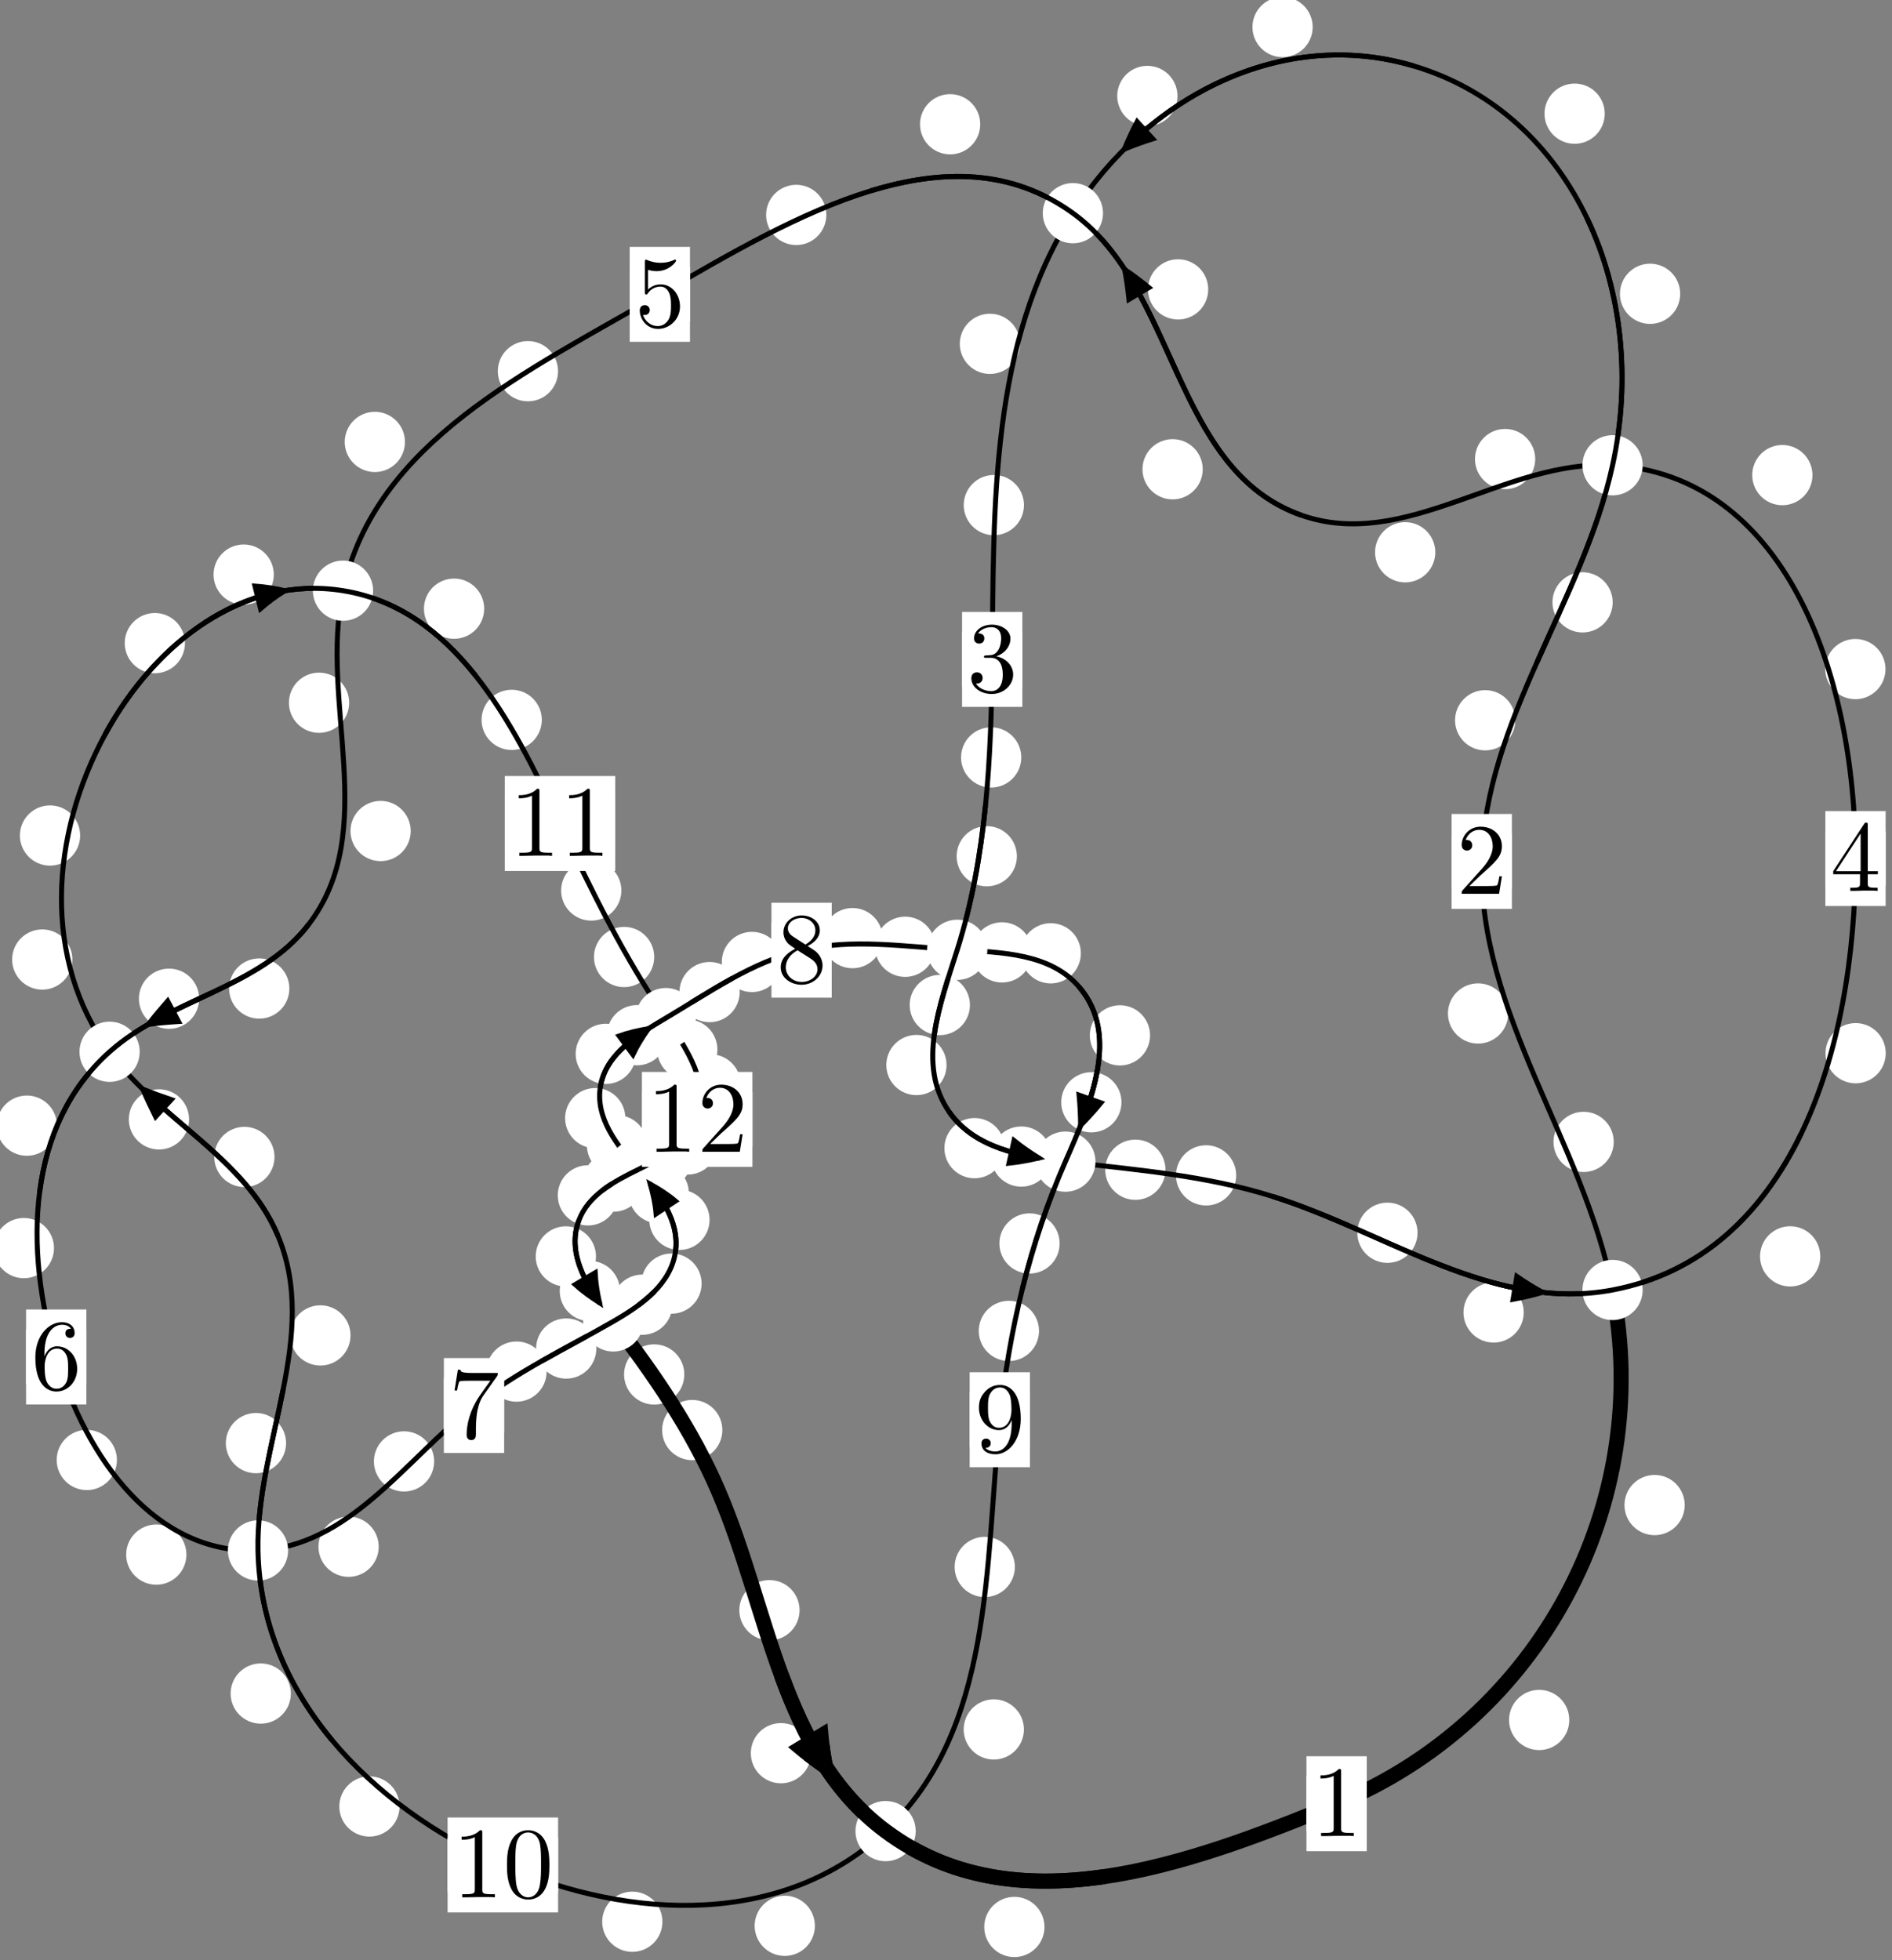 <?xml version="1.0"?>
<!-- Created by MetaPost 1.999 on 2021.07.06:0010 -->
<svg version="1.1" xmlns="http://www.w3.org/2000/svg" xmlns:xlink="http://www.w3.org/1999/xlink" width="187.727" height="194.5" viewBox="0 0 187.727 194.5">
<rect x="0" y="0" width="187.727" height="194.5" fill="#808080" stroke="none"/>
<!-- Original BoundingBox: -160.620163 -66.195602 27.106445 128.304001 -->
  <defs>
    <g transform="scale(0.01,0.01)" id="GLYPHcmr10_48">
      <path style="fill-rule: evenodd;" d="M460 -320C460 -400,455 -480,420 -554C374 -650,292 -666,250 -666C190 -666,117 -640,76 -547C44 -478,39 -400,39 -320C39 -245,43 -155,84 -79C127 2,200 22,249 22C303 22,379 1,423 -94C455 -163,460 -241,460 -320M249 -0C210 -0,151 -25,133 -121C122 -181,122 -273,122 -332C122 -396,122 -462,130 -516C149 -635,224 -644,249 -644C282 -644,348 -626,367 -527C377 -471,377 -395,377 -332C377 -257,377 -189,366 -125C351 -30,294 -0,249 -0"></path>
    </g>
    <g transform="scale(0.01,0.01)" id="GLYPHcmr10_49">
      <path style="fill-rule: evenodd;" d="M294 -640C294 -664,294 -666,271 -666C209 -602,121 -602,89 -602L89 -571C109 -571,168 -571,220 -597L220 -79C220 -43,217 -31,127 -31L95 -31L95 -0L257 -0L130 -3L217 -3L257 -3L297 -3L384 -3L419 -0L419 -31L387 -31C297 -31,294 -42,294 -79"></path>
    </g>
    <g transform="scale(0.01,0.01)" id="GLYPHcmr10_50">
      <path style="fill-rule: evenodd;" d="M127 -77L233 -180C389 -318,449 -372,449 -472C449 -586,359 -666,237 -666C124 -666,50 -574,50 -485C50 -429,100 -429,103 -429C120 -429,155 -441,155 -482C155 -508,137 -534,102 -534C94 -534,92 -534,89 -533C112 -598,166 -635,224 -635C315 -635,358 -554,358 -472C358 -392,308 -313,253 -251L61 -37C50 -26,50 -24,50 -0L421 -0L449 -174L424 -174C419 -144,412 -100,402 -85C395 -77,329 -77,307 -77"></path>
    </g>
    <g transform="scale(0.01,0.01)" id="GLYPHcmr10_51">
      <path style="fill-rule: evenodd;" d="M290 -352C372 -379,430 -449,430 -528C430 -610,342 -666,246 -666C145 -666,69 -606,69 -530C69 -497,91 -478,120 -478C151 -478,171 -500,171 -529C171 -579,124 -579,109 -579C140 -628,206 -641,242 -641C283 -641,338 -619,338 -529C338 -517,336 -459,310 -415C280 -367,246 -364,221 -363C213 -362,189 -360,182 -360C174 -359,167 -358,167 -348C167 -337,174 -337,191 -337L235 -337C317 -337,354 -269,354 -171C354 -35,285 -6,241 -6C198 -6,123 -23,88 -82C123 -77,154 -99,154 -137C154 -173,127 -193,98 -193C74 -193,42 -179,42 -135C42 -44,135 22,244 22C366 22,457 -69,457 -171C457 -253,394 -331,290 -352"></path>
    </g>
    <g transform="scale(0.01,0.01)" id="GLYPHcmr10_52">
      <path style="fill-rule: evenodd;" d="M294 -165L294 -78C294 -42,292 -31,218 -31L197 -31L197 -0L332 -0L238 -3L290 -3L332 -3L374 -3L427 -3L468 -0L468 -31L447 -31C373 -31,371 -42,371 -78L371 -165L471 -165L471 -196L371 -196L371 -651C371 -671,371 -677,355 -677C346 -677,343 -677,335 -665L28 -196L28 -165M300 -196L56 -196L300 -569"></path>
    </g>
    <g transform="scale(0.01,0.01)" id="GLYPHcmr10_53">
      <path style="fill-rule: evenodd;" d="M449 -201C449 -320,367 -420,259 -420C211 -420,168 -404,132 -369L132 -564C152 -558,185 -551,217 -551C340 -551,410 -642,410 -655C410 -661,407 -666,400 -666C399 -666,397 -666,392 -663C372 -654,323 -634,256 -634C216 -634,170 -641,123 -662C115 -665,113 -665,111 -665C101 -665,101 -657,101 -641L101 -345C101 -327,101 -319,115 -319C122 -319,124 -322,128 -328C139 -344,176 -398,257 -398C309 -398,334 -352,342 -334C358 -297,360 -258,360 -208C360 -173,360 -113,336 -71C312 -32,275 -6,229 -6C156 -6,99 -59,82 -118C85 -117,88 -116,99 -116C132 -116,149 -141,149 -165C149 -189,132 -214,99 -214C85 -214,50 -207,50 -161C50 -75,119 22,231 22C347 22,449 -74,449 -201"></path>
    </g>
    <g transform="scale(0.01,0.01)" id="GLYPHcmr10_54">
      <path style="fill-rule: evenodd;" d="M132 -328L132 -352C132 -605,256 -641,307 -641C331 -641,373 -635,395 -601C380 -601,340 -601,340 -556C340 -525,364 -510,386 -510C402 -510,432 -519,432 -558C432 -618,388 -666,305 -666C177 -666,42 -537,42 -316C42 -49,158 22,251 22C362 22,457 -72,457 -204C457 -331,368 -427,257 -427C189 -427,152 -376,132 -328M251 -6C188 -6,158 -66,152 -81C134 -128,134 -208,134 -226C134 -304,166 -404,256 -404C272 -404,318 -404,349 -342C367 -305,367 -254,367 -205C367 -157,367 -107,350 -71C320 -11,274 -6,251 -6"></path>
    </g>
    <g transform="scale(0.01,0.01)" id="GLYPHcmr10_55">
      <path style="fill-rule: evenodd;" d="M476 -609C485 -621,485 -623,485 -644L242 -644C120 -644,118 -657,114 -676L89 -676L56 -470L81 -470C84 -486,93 -549,106 -561C113 -567,191 -567,204 -567L411 -567C400 -551,321 -442,299 -409C209 -274,176 -135,176 -33C176 -23,176 22,222 22C268 22,268 -23,268 -33L268 -84C268 -139,271 -194,279 -248C283 -271,297 -357,341 -419"></path>
    </g>
    <g transform="scale(0.01,0.01)" id="GLYPHcmr10_56">
      <path style="fill-rule: evenodd;" d="M163 -457C117 -487,113 -521,113 -538C113 -599,178 -641,249 -641C322 -641,386 -589,386 -517C386 -460,347 -412,287 -377M309 -362C381 -399,430 -451,430 -517C430 -609,341 -666,250 -666C150 -666,69 -592,69 -499C69 -481,71 -436,113 -389C124 -377,161 -352,186 -335C128 -306,42 -250,42 -151C42 -45,144 22,249 22C362 22,457 -61,457 -168C457 -204,446 -249,408 -291C389 -312,373 -322,309 -362M209 -320L332 -242C360 -223,407 -193,407 -132C407 -58,332 -6,250 -6C164 -6,92 -68,92 -151C92 -209,124 -273,209 -320"></path>
    </g>
    <g transform="scale(0.01,0.01)" id="GLYPHcmr10_57">
      <path style="fill-rule: evenodd;" d="M367 -318L367 -286C367 -52,263 -6,205 -6C188 -6,134 -8,107 -42C151 -42,159 -71,159 -88C159 -119,135 -134,113 -134C97 -134,67 -125,67 -86C67 -19,121 22,206 22C335 22,457 -114,457 -329C457 -598,342 -666,253 -666C198 -666,149 -648,106 -603C65 -558,42 -516,42 -441C42 -316,130 -218,242 -218C303 -218,344 -260,367 -318M243 -241C227 -241,181 -241,150 -304C132 -341,132 -391,132 -440C132 -494,132 -541,153 -578C180 -628,218 -641,253 -641C299 -641,332 -607,349 -562C361 -530,365 -467,365 -421C365 -338,331 -241,243 -241"></path>
    </g>
  </defs>
  <path d="M155.707 170.669C155.707 169.876,155.392 169.116,154.831 168.555C154.271 167.995,153.511 167.68,152.718 167.68C151.925 167.68,151.165 167.995,150.605 168.555C150.044 169.116,149.729 169.876,149.729 170.669C149.729 171.461,150.044 172.221,150.605 172.782C151.165 173.342,151.925 173.657,152.718 173.657C153.511 173.657,154.271 173.342,154.831 172.782C155.392 172.221,155.707 171.461,155.707 170.669Z" style="fill: rgb(100%,100%,100%);stroke: none;"></path>
  <path d="M135.609 178.978C135.609 178.186,135.295 177.425,134.734 176.865C134.174 176.305,133.413 175.99,132.621 175.99C131.828 175.99,131.068 176.305,130.507 176.865C129.947 177.425,129.632 178.186,129.632 178.978C129.632 179.771,129.947 180.531,130.507 181.092C131.068 181.652,131.828 181.967,132.621 181.967C133.413 181.967,134.174 181.652,134.734 181.092C135.295 180.531,135.609 179.771,135.609 178.978Z" style="fill: rgb(100%,100%,100%);stroke: none;"></path>
  <path d="M160.117 113.307C160.117 112.515,159.802 111.754,159.242 111.194C158.682 110.633,157.921 110.318,157.129 110.318C156.336 110.318,155.576 110.633,155.015 111.194C154.455 111.754,154.14 112.515,154.14 113.307C154.14 114.1,154.455 114.86,155.015 115.421C155.576 115.981,156.336 116.296,157.129 116.296C157.921 116.296,158.682 115.981,159.242 115.421C159.802 114.86,160.117 114.1,160.117 113.307Z" style="fill: rgb(100%,100%,100%);stroke: none;"></path>
  <path d="M167.16 149.344C167.16 148.551,166.845 147.791,166.284 147.23C165.724 146.67,164.964 146.355,164.171 146.355C163.378 146.355,162.618 146.67,162.058 147.23C161.497 147.791,161.182 148.551,161.182 149.344C161.182 150.136,161.497 150.896,162.058 151.457C162.618 152.017,163.378 152.332,164.171 152.332C164.964 152.332,165.724 152.017,166.284 151.457C166.845 150.896,167.16 150.136,167.16 149.344Z" style="fill: rgb(100%,100%,100%);stroke: none;"></path>
  <path d="M150.349 71.469C150.349 70.677,150.034 69.916,149.474 69.356C148.914 68.795,148.153 68.48,147.361 68.48C146.568 68.48,145.808 68.795,145.247 69.356C144.687 69.916,144.372 70.677,144.372 71.469C144.372 72.262,144.687 73.022,145.247 73.583C145.808 74.143,146.568 74.458,147.361 74.458C148.153 74.458,148.914 74.143,149.474 73.583C150.034 73.022,150.349 72.262,150.349 71.469Z" style="fill: rgb(100%,100%,100%);stroke: none;"></path>
  <path d="M149.645 100.565C149.645 99.772,149.33 99.012,148.77 98.452C148.209 97.891,147.449 97.576,146.656 97.576C145.864 97.576,145.103 97.891,144.543 98.452C143.982 99.012,143.667 99.772,143.667 100.565C143.667 101.358,143.982 102.118,144.543 102.678C145.103 103.239,145.864 103.554,146.656 103.554C147.449 103.554,148.209 103.239,148.77 102.678C149.33 102.118,149.645 101.358,149.645 100.565Z" style="fill: rgb(100%,100%,100%);stroke: none;"></path>
  <path d="M166.711 29.153C166.711 28.36,166.396 27.6,165.836 27.039C165.275 26.479,164.515 26.164,163.722 26.164C162.93 26.164,162.169 26.479,161.609 27.039C161.048 27.6,160.733 28.36,160.733 29.153C160.733 29.945,161.048 30.705,161.609 31.266C162.169 31.826,162.93 32.141,163.722 32.141C164.515 32.141,165.275 31.826,165.836 31.266C166.396 30.705,166.711 29.945,166.711 29.153Z" style="fill: rgb(100%,100%,100%);stroke: none;"></path>
  <path d="M160.013 59.77C160.013 58.978,159.698 58.217,159.138 57.657C158.577 57.096,157.817 56.782,157.025 56.782C156.232 56.782,155.472 57.096,154.911 57.657C154.351 58.217,154.036 58.978,154.036 59.77C154.036 60.563,154.351 61.323,154.911 61.884C155.472 62.444,156.232 62.759,157.025 62.759C157.817 62.759,158.577 62.444,159.138 61.884C159.698 61.323,160.013 60.563,160.013 59.77Z" style="fill: rgb(100%,100%,100%);stroke: none;"></path>
  <path d="M130.246 2.685C130.246 1.892,129.931 1.132,129.371 0.571C128.81 0.011,128.05 -0.304,127.257 -0.304C126.465 -0.304,125.705 0.011,125.144 0.571C124.584 1.132,124.269 1.892,124.269 2.685C124.269 3.477,124.584 4.238,125.144 4.798C125.705 5.359,126.465 5.673,127.257 5.673C128.05 5.673,128.81 5.359,129.371 4.798C129.931 4.238,130.246 3.477,130.246 2.685Z" style="fill: rgb(100%,100%,100%);stroke: none;"></path>
  <path d="M159.225 11.281C159.225 10.488,158.91 9.728,158.35 9.167C157.789 8.607,157.029 8.292,156.236 8.292C155.444 8.292,154.684 8.607,154.123 9.167C153.563 9.728,153.248 10.488,153.248 11.281C153.248 12.073,153.563 12.834,154.123 13.394C154.684 13.955,155.444 14.269,156.236 14.269C157.029 14.269,157.789 13.955,158.35 13.394C158.91 12.834,159.225 12.073,159.225 11.281Z" style="fill: rgb(100%,100%,100%);stroke: none;"></path>
  <path d="M101.209 34.118C101.209 33.325,100.894 32.565,100.333 32.005C99.773 31.444,99.013 31.129,98.22 31.129C97.427 31.129,96.667 31.444,96.107 32.005C95.546 32.565,95.231 33.325,95.231 34.118C95.231 34.911,95.546 35.671,96.107 36.231C96.667 36.792,97.427 37.107,98.22 37.107C99.013 37.107,99.773 36.792,100.333 36.231C100.894 35.671,101.209 34.911,101.209 34.118Z" style="fill: rgb(100%,100%,100%);stroke: none;"></path>
  <path d="M116.83 9.521C116.83 8.729,116.516 7.968,115.955 7.408C115.395 6.847,114.634 6.533,113.842 6.533C113.049 6.533,112.289 6.847,111.728 7.408C111.168 7.968,110.853 8.729,110.853 9.521C110.853 10.314,111.168 11.074,111.728 11.635C112.289 12.195,113.049 12.51,113.842 12.51C114.634 12.51,115.395 12.195,115.955 11.635C116.516 11.074,116.83 10.314,116.83 9.521Z" style="fill: rgb(100%,100%,100%);stroke: none;"></path>
  <path d="M101.333 75.157C101.333 74.364,101.018 73.604,100.458 73.044C99.897 72.483,99.137 72.168,98.344 72.168C97.552 72.168,96.791 72.483,96.231 73.044C95.67 73.604,95.356 74.364,95.356 75.157C95.356 75.95,95.67 76.71,96.231 77.27C96.791 77.831,97.552 78.146,98.344 78.146C99.137 78.146,99.897 77.831,100.458 77.27C101.018 76.71,101.333 75.95,101.333 75.157Z" style="fill: rgb(100%,100%,100%);stroke: none;"></path>
  <path d="M101.599 50.118C101.599 49.325,101.284 48.565,100.723 48.005C100.163 47.444,99.403 47.129,98.61 47.129C97.817 47.129,97.057 47.444,96.497 48.005C95.936 48.565,95.621 49.325,95.621 50.118C95.621 50.911,95.936 51.671,96.497 52.231C97.057 52.792,97.817 53.107,98.61 53.107C99.403 53.107,100.163 52.792,100.723 52.231C101.284 51.671,101.599 50.911,101.599 50.118Z" style="fill: rgb(100%,100%,100%);stroke: none;"></path>
  <path d="M96.239 99.726C96.239 98.933,95.924 98.173,95.363 97.613C94.803 97.052,94.043 96.737,93.25 96.737C92.457 96.737,91.697 97.052,91.137 97.613C90.576 98.173,90.261 98.933,90.261 99.726C90.261 100.519,90.576 101.279,91.137 101.839C91.697 102.4,92.457 102.715,93.25 102.715C94.043 102.715,94.803 102.4,95.363 101.839C95.924 101.279,96.239 100.519,96.239 99.726Z" style="fill: rgb(100%,100%,100%);stroke: none;"></path>
  <path d="M100.897 84.962C100.897 84.169,100.582 83.409,100.022 82.848C99.461 82.288,98.701 81.973,97.908 81.973C97.116 81.973,96.356 82.288,95.795 82.848C95.235 83.409,94.92 84.169,94.92 84.962C94.92 85.754,95.235 86.514,95.795 87.075C96.356 87.635,97.116 87.95,97.908 87.95C98.701 87.95,99.461 87.635,100.022 87.075C100.582 86.514,100.897 85.754,100.897 84.962Z" style="fill: rgb(100%,100%,100%);stroke: none;"></path>
  <path d="M99.682 113.928C99.682 113.135,99.367 112.375,98.806 111.815C98.246 111.254,97.486 110.939,96.693 110.939C95.9 110.939,95.14 111.254,94.58 111.815C94.019 112.375,93.704 113.135,93.704 113.928C93.704 114.721,94.019 115.481,94.58 116.041C95.14 116.602,95.9 116.917,96.693 116.917C97.486 116.917,98.246 116.602,98.806 116.041C99.367 115.481,99.682 114.721,99.682 113.928Z" style="fill: rgb(100%,100%,100%);stroke: none;"></path>
  <path d="M93.919 105.679C93.919 104.887,93.604 104.126,93.043 103.566C92.483 103.006,91.723 102.691,90.93 102.691C90.137 102.691,89.377 103.006,88.817 103.566C88.256 104.126,87.941 104.887,87.941 105.679C87.941 106.472,88.256 107.232,88.817 107.793C89.377 108.353,90.137 108.668,90.93 108.668C91.723 108.668,92.483 108.353,93.043 107.793C93.604 107.232,93.919 106.472,93.919 105.679Z" style="fill: rgb(100%,100%,100%);stroke: none;"></path>
  <path d="M115.64 116.068C115.64 115.275,115.325 114.515,114.765 113.955C114.204 113.394,113.444 113.079,112.651 113.079C111.859 113.079,111.098 113.394,110.538 113.955C109.978 114.515,109.663 115.275,109.663 116.068C109.663 116.861,109.978 117.621,110.538 118.181C111.098 118.742,111.859 119.057,112.651 119.057C113.444 119.057,114.204 118.742,114.765 118.181C115.325 117.621,115.64 116.861,115.64 116.068Z" style="fill: rgb(100%,100%,100%);stroke: none;"></path>
  <path d="M104.324 114.763C104.324 113.971,104.009 113.211,103.448 112.65C102.888 112.09,102.128 111.775,101.335 111.775C100.542 111.775,99.782 112.09,99.222 112.65C98.661 113.211,98.346 113.971,98.346 114.763C98.346 115.556,98.661 116.316,99.222 116.877C99.782 117.437,100.542 117.752,101.335 117.752C102.128 117.752,102.888 117.437,103.448 116.877C104.009 116.316,104.324 115.556,104.324 114.763Z" style="fill: rgb(100%,100%,100%);stroke: none;"></path>
  <path d="M140.65 122.322C140.65 121.529,140.336 120.769,139.775 120.209C139.215 119.648,138.454 119.333,137.662 119.333C136.869 119.333,136.109 119.648,135.548 120.209C134.988 120.769,134.673 121.529,134.673 122.322C134.673 123.115,134.988 123.875,135.548 124.435C136.109 124.996,136.869 125.311,137.662 125.311C138.454 125.311,139.215 124.996,139.775 124.435C140.336 123.875,140.65 123.115,140.65 122.322Z" style="fill: rgb(100%,100%,100%);stroke: none;"></path>
  <path d="M122.658 116.629C122.658 115.836,122.343 115.076,121.782 114.516C121.222 113.955,120.462 113.64,119.669 113.64C118.876 113.64,118.116 113.955,117.556 114.516C116.995 115.076,116.68 115.836,116.68 116.629C116.68 117.422,116.995 118.182,117.556 118.742C118.116 119.303,118.876 119.618,119.669 119.618C120.462 119.618,121.222 119.303,121.782 118.742C122.343 118.182,122.658 117.422,122.658 116.629Z" style="fill: rgb(100%,100%,100%);stroke: none;"></path>
  <path d="M180.611 124.666C180.611 123.873,180.296 123.113,179.735 122.553C179.175 121.992,178.415 121.677,177.622 121.677C176.829 121.677,176.069 121.992,175.509 122.553C174.948 123.113,174.633 123.873,174.633 124.666C174.633 125.459,174.948 126.219,175.509 126.779C176.069 127.34,176.829 127.655,177.622 127.655C178.415 127.655,179.175 127.34,179.735 126.779C180.296 126.219,180.611 125.459,180.611 124.666Z" style="fill: rgb(100%,100%,100%);stroke: none;"></path>
  <path d="M151.185 130.233C151.185 129.44,150.87 128.68,150.31 128.12C149.749 127.559,148.989 127.244,148.196 127.244C147.404 127.244,146.644 127.559,146.083 128.12C145.523 128.68,145.208 129.44,145.208 130.233C145.208 131.026,145.523 131.786,146.083 132.346C146.644 132.907,147.404 133.222,148.196 133.222C148.989 133.222,149.749 132.907,150.31 132.346C150.87 131.786,151.185 131.026,151.185 130.233Z" style="fill: rgb(100%,100%,100%);stroke: none;"></path>
  <path d="M187.081 66.391C187.081 65.598,186.766 64.838,186.205 64.278C185.645 63.717,184.885 63.402,184.092 63.402C183.299 63.402,182.539 63.717,181.978 64.278C181.418 64.838,181.103 65.598,181.103 66.391C181.103 67.184,181.418 67.944,181.978 68.504C182.539 69.065,183.299 69.38,184.092 69.38C184.885 69.38,185.645 69.065,186.205 68.504C186.766 67.944,187.081 67.184,187.081 66.391Z" style="fill: rgb(100%,100%,100%);stroke: none;"></path>
  <path d="M187.106 104.506C187.106 103.714,186.792 102.953,186.231 102.393C185.671 101.832,184.91 101.518,184.118 101.518C183.325 101.518,182.565 101.832,182.004 102.393C181.444 102.953,181.129 103.714,181.129 104.506C181.129 105.299,181.444 106.059,182.004 106.62C182.565 107.18,183.325 107.495,184.118 107.495C184.91 107.495,185.671 107.18,186.231 106.62C186.792 106.059,187.106 105.299,187.106 104.506Z" style="fill: rgb(100%,100%,100%);stroke: none;"></path>
  <path d="M152.327 45.551C152.327 44.758,152.012 43.998,151.451 43.438C150.891 42.877,150.131 42.562,149.338 42.562C148.545 42.562,147.785 42.877,147.225 43.438C146.664 43.998,146.349 44.758,146.349 45.551C146.349 46.344,146.664 47.104,147.225 47.664C147.785 48.225,148.545 48.54,149.338 48.54C150.131 48.54,150.891 48.225,151.451 47.664C152.012 47.104,152.327 46.344,152.327 45.551Z" style="fill: rgb(100%,100%,100%);stroke: none;"></path>
  <path d="M179.835 47.144C179.835 46.352,179.52 45.591,178.96 45.031C178.399 44.47,177.639 44.155,176.846 44.155C176.054 44.155,175.294 44.47,174.733 45.031C174.173 45.591,173.858 46.352,173.858 47.144C173.858 47.937,174.173 48.697,174.733 49.258C175.294 49.818,176.054 50.133,176.846 50.133C177.639 50.133,178.399 49.818,178.96 49.258C179.52 48.697,179.835 47.937,179.835 47.144Z" style="fill: rgb(100%,100%,100%);stroke: none;"></path>
  <path d="M119.337 46.564C119.337 45.771,119.022 45.011,118.461 44.45C117.901 43.89,117.141 43.575,116.348 43.575C115.555 43.575,114.795 43.89,114.235 44.45C113.674 45.011,113.359 45.771,113.359 46.564C113.359 47.356,113.674 48.116,114.235 48.677C114.795 49.237,115.555 49.552,116.348 49.552C117.141 49.552,117.901 49.237,118.461 48.677C119.022 48.116,119.337 47.356,119.337 46.564Z" style="fill: rgb(100%,100%,100%);stroke: none;"></path>
  <path d="M142.413 54.801C142.413 54.009,142.098 53.248,141.537 52.688C140.977 52.127,140.217 51.813,139.424 51.813C138.631 51.813,137.871 52.127,137.311 52.688C136.75 53.248,136.435 54.009,136.435 54.801C136.435 55.594,136.75 56.354,137.311 56.915C137.871 57.475,138.631 57.79,139.424 57.79C140.217 57.79,140.977 57.475,141.537 56.915C142.098 56.354,142.413 55.594,142.413 54.801Z" style="fill: rgb(100%,100%,100%);stroke: none;"></path>
  <path d="M97.26 12.331C97.26 11.538,96.946 10.778,96.385 10.217C95.825 9.657,95.064 9.342,94.272 9.342C93.479 9.342,92.719 9.657,92.158 10.217C91.598 10.778,91.283 11.538,91.283 12.331C91.283 13.123,91.598 13.884,92.158 14.444C92.719 15.005,93.479 15.319,94.272 15.319C95.064 15.319,95.825 15.005,96.385 14.444C96.946 13.884,97.26 13.123,97.26 12.331Z" style="fill: rgb(100%,100%,100%);stroke: none;"></path>
  <path d="M119.882 28.716C119.882 27.923,119.567 27.163,119.007 26.602C118.446 26.042,117.686 25.727,116.894 25.727C116.101 25.727,115.341 26.042,114.78 26.602C114.22 27.163,113.905 27.923,113.905 28.716C113.905 29.508,114.22 30.269,114.78 30.829C115.341 31.389,116.101 31.704,116.894 31.704C117.686 31.704,118.446 31.389,119.007 30.829C119.567 30.269,119.882 29.508,119.882 28.716Z" style="fill: rgb(100%,100%,100%);stroke: none;"></path>
  <path d="M55.37 36.832C55.37 36.039,55.055 35.279,54.495 34.719C53.935 34.158,53.174 33.843,52.382 33.843C51.589 33.843,50.829 34.158,50.268 34.719C49.708 35.279,49.393 36.039,49.393 36.832C49.393 37.625,49.708 38.385,50.268 38.945C50.829 39.506,51.589 39.821,52.382 39.821C53.174 39.821,53.935 39.506,54.495 38.945C55.055 38.385,55.37 37.625,55.37 36.832Z" style="fill: rgb(100%,100%,100%);stroke: none;"></path>
  <path d="M81.991 21.326C81.991 20.533,81.676 19.773,81.116 19.213C80.555 18.652,79.795 18.337,79.003 18.337C78.21 18.337,77.45 18.652,76.889 19.213C76.329 19.773,76.014 20.533,76.014 21.326C76.014 22.119,76.329 22.879,76.889 23.439C77.45 24,78.21 24.315,79.003 24.315C79.795 24.315,80.555 24,81.116 23.439C81.676 22.879,81.991 22.119,81.991 21.326Z" style="fill: rgb(100%,100%,100%);stroke: none;"></path>
  <path d="M34.644 69.732C34.644 68.939,34.329 68.179,33.769 67.618C33.208 67.058,32.448 66.743,31.655 66.743C30.863 66.743,30.102 67.058,29.542 67.618C28.981 68.179,28.667 68.939,28.667 69.732C28.667 70.524,28.981 71.285,29.542 71.845C30.102 72.406,30.863 72.72,31.655 72.72C32.448 72.72,33.208 72.406,33.769 71.845C34.329 71.285,34.644 70.524,34.644 69.732Z" style="fill: rgb(100%,100%,100%);stroke: none;"></path>
  <path d="M40.181 43.853C40.181 43.06,39.866 42.3,39.305 41.74C38.745 41.179,37.985 40.864,37.192 40.864C36.399 40.864,35.639 41.179,35.079 41.74C34.518 42.3,34.203 43.06,34.203 43.853C34.203 44.646,34.518 45.406,35.079 45.966C35.639 46.527,36.399 46.842,37.192 46.842C37.985 46.842,38.745 46.527,39.305 45.966C39.866 45.406,40.181 44.646,40.181 43.853Z" style="fill: rgb(100%,100%,100%);stroke: none;"></path>
  <path d="M28.71 98.089C28.71 97.296,28.395 96.536,27.835 95.976C27.274 95.415,26.514 95.1,25.721 95.1C24.929 95.1,24.169 95.415,23.608 95.976C23.048 96.536,22.733 97.296,22.733 98.089C22.733 98.882,23.048 99.642,23.608 100.202C24.169 100.763,24.929 101.078,25.721 101.078C26.514 101.078,27.274 100.763,27.835 100.202C28.395 99.642,28.71 98.882,28.71 98.089Z" style="fill: rgb(100%,100%,100%);stroke: none;"></path>
  <path d="M40.752 82.46C40.752 81.667,40.437 80.907,39.877 80.347C39.316 79.786,38.556 79.471,37.764 79.471C36.971 79.471,36.211 79.786,35.65 80.347C35.09 80.907,34.775 81.667,34.775 82.46C34.775 83.253,35.09 84.013,35.65 84.573C36.211 85.134,36.971 85.449,37.764 85.449C38.556 85.449,39.316 85.134,39.877 84.573C40.437 84.013,40.752 83.253,40.752 82.46Z" style="fill: rgb(100%,100%,100%);stroke: none;"></path>
  <path d="M5.652 111.697C5.652 110.904,5.337 110.144,4.777 109.583C4.216 109.023,3.456 108.708,2.663 108.708C1.871 108.708,1.111 109.023,0.55 109.583C-0.01 110.144,-0.325 110.904,-0.325 111.697C-0.325 112.489,-0.01 113.249,0.55 113.81C1.111 114.37,1.871 114.685,2.663 114.685C3.456 114.685,4.216 114.37,4.777 113.81C5.337 113.249,5.652 112.489,5.652 111.697Z" style="fill: rgb(100%,100%,100%);stroke: none;"></path>
  <path d="M19.759 99.1C19.759 98.308,19.444 97.548,18.884 96.987C18.323 96.427,17.563 96.112,16.771 96.112C15.978 96.112,15.218 96.427,14.657 96.987C14.097 97.548,13.782 98.308,13.782 99.1C13.782 99.893,14.097 100.653,14.657 101.214C15.218 101.774,15.978 102.089,16.771 102.089C17.563 102.089,18.323 101.774,18.884 101.214C19.444 100.653,19.759 99.893,19.759 99.1Z" style="fill: rgb(100%,100%,100%);stroke: none;"></path>
  <path d="M11.601 144.869C11.601 144.076,11.286 143.316,10.726 142.755C10.165 142.195,9.405 141.88,8.612 141.88C7.82 141.88,7.06 142.195,6.499 142.755C5.939 143.316,5.624 144.076,5.624 144.869C5.624 145.661,5.939 146.421,6.499 146.982C7.06 147.542,7.82 147.857,8.612 147.857C9.405 147.857,10.165 147.542,10.726 146.982C11.286 146.421,11.601 145.661,11.601 144.869Z" style="fill: rgb(100%,100%,100%);stroke: none;"></path>
  <path d="M5.357 123.846C5.357 123.053,5.042 122.293,4.482 121.733C3.921 121.172,3.161 120.857,2.369 120.857C1.576 120.857,0.816 121.172,0.255 121.733C-0.305 122.293,-0.62 123.053,-0.62 123.846C-0.62 124.639,-0.305 125.399,0.255 125.959C0.816 126.52,1.576 126.835,2.369 126.835C3.161 126.835,3.921 126.52,4.482 125.959C5.042 125.399,5.357 124.639,5.357 123.846Z" style="fill: rgb(100%,100%,100%);stroke: none;"></path>
  <path d="M37.576 153.478C37.576 152.686,37.261 151.925,36.701 151.365C36.14 150.804,35.38 150.49,34.587 150.49C33.795 150.49,33.034 150.804,32.474 151.365C31.914 151.925,31.599 152.686,31.599 153.478C31.599 154.271,31.914 155.031,32.474 155.592C33.034 156.152,33.795 156.467,34.587 156.467C35.38 156.467,36.14 156.152,36.701 155.592C37.261 155.031,37.576 154.271,37.576 153.478Z" style="fill: rgb(100%,100%,100%);stroke: none;"></path>
  <path d="M18.496 154.26C18.496 153.467,18.181 152.707,17.62 152.147C17.06 151.586,16.3 151.271,15.507 151.271C14.714 151.271,13.954 151.586,13.394 152.147C12.833 152.707,12.518 153.467,12.518 154.26C12.518 155.053,12.833 155.813,13.394 156.373C13.954 156.934,14.714 157.249,15.507 157.249C16.3 157.249,17.06 156.934,17.62 156.373C18.181 155.813,18.496 155.053,18.496 154.26Z" style="fill: rgb(100%,100%,100%);stroke: none;"></path>
  <path d="M54.237 136.1C54.237 135.308,53.922 134.548,53.362 133.987C52.801 133.427,52.041 133.112,51.248 133.112C50.456 133.112,49.696 133.427,49.135 133.987C48.575 134.548,48.26 135.308,48.26 136.1C48.26 136.893,48.575 137.653,49.135 138.214C49.696 138.774,50.456 139.089,51.248 139.089C52.041 139.089,52.801 138.774,53.362 138.214C53.922 137.653,54.237 136.893,54.237 136.1Z" style="fill: rgb(100%,100%,100%);stroke: none;"></path>
  <path d="M43.077 145.012C43.077 144.219,42.762 143.459,42.201 142.898C41.641 142.338,40.881 142.023,40.088 142.023C39.295 142.023,38.535 142.338,37.975 142.898C37.414 143.459,37.099 144.219,37.099 145.012C37.099 145.804,37.414 146.564,37.975 147.125C38.535 147.685,39.295 148,40.088 148C40.881 148,41.641 147.685,42.201 147.125C42.762 146.564,43.077 145.804,43.077 145.012Z" style="fill: rgb(100%,100%,100%);stroke: none;"></path>
  <path d="M66.716 129.462C66.716 128.669,66.401 127.909,65.841 127.349C65.28 126.788,64.52 126.473,63.727 126.473C62.935 126.473,62.174 126.788,61.614 127.349C61.053 127.909,60.739 128.669,60.739 129.462C60.739 130.255,61.053 131.015,61.614 131.575C62.174 132.136,62.935 132.451,63.727 132.451C64.52 132.451,65.28 132.136,65.841 131.575C66.401 131.015,66.716 130.255,66.716 129.462Z" style="fill: rgb(100%,100%,100%);stroke: none;"></path>
  <path d="M59.169 133.812C59.169 133.019,58.854 132.259,58.294 131.699C57.733 131.138,56.973 130.823,56.18 130.823C55.388 130.823,54.628 131.138,54.067 131.699C53.507 132.259,53.192 133.019,53.192 133.812C53.192 134.605,53.507 135.365,54.067 135.925C54.628 136.486,55.388 136.801,56.18 136.801C56.973 136.801,57.733 136.486,58.294 135.925C58.854 135.365,59.169 134.605,59.169 133.812Z" style="fill: rgb(100%,100%,100%);stroke: none;"></path>
  <path d="M70.404 121.04C70.404 120.247,70.089 119.487,69.528 118.927C68.968 118.366,68.208 118.051,67.415 118.051C66.622 118.051,65.862 118.366,65.302 118.927C64.741 119.487,64.426 120.247,64.426 121.04C64.426 121.833,64.741 122.593,65.302 123.154C65.862 123.714,66.622 124.029,67.415 124.029C68.208 124.029,68.968 123.714,69.528 123.154C70.089 122.593,70.404 121.833,70.404 121.04Z" style="fill: rgb(100%,100%,100%);stroke: none;"></path>
  <path d="M69.614 127.369C69.614 126.577,69.299 125.817,68.738 125.256C68.178 124.696,67.418 124.381,66.625 124.381C65.832 124.381,65.072 124.696,64.512 125.256C63.951 125.817,63.636 126.577,63.636 127.369C63.636 128.162,63.951 128.922,64.512 129.483C65.072 130.043,65.832 130.358,66.625 130.358C67.418 130.358,68.178 130.043,68.738 129.483C69.299 128.922,69.614 128.162,69.614 127.369Z" style="fill: rgb(100%,100%,100%);stroke: none;"></path>
  <path d="M64.211 113.644C64.211 112.851,63.896 112.091,63.336 111.531C62.775 110.97,62.015 110.655,61.222 110.655C60.43 110.655,59.669 110.97,59.109 111.531C58.548 112.091,58.234 112.851,58.234 113.644C58.234 114.437,58.548 115.197,59.109 115.757C59.669 116.318,60.43 116.633,61.222 116.633C62.015 116.633,62.775 116.318,63.336 115.757C63.896 115.197,64.211 114.437,64.211 113.644Z" style="fill: rgb(100%,100%,100%);stroke: none;"></path>
  <path d="M68.352 118.405C68.352 117.612,68.037 116.852,67.476 116.292C66.916 115.731,66.156 115.416,65.363 115.416C64.57 115.416,63.81 115.731,63.25 116.292C62.689 116.852,62.374 117.612,62.374 118.405C62.374 119.198,62.689 119.958,63.25 120.518C63.81 121.079,64.57 121.394,65.363 121.394C66.156 121.394,66.916 121.079,67.476 120.518C68.037 119.958,68.352 119.198,68.352 118.405Z" style="fill: rgb(100%,100%,100%);stroke: none;"></path>
  <path d="M63.095 104.572C63.095 103.779,62.78 103.019,62.219 102.459C61.659 101.898,60.899 101.583,60.106 101.583C59.313 101.583,58.553 101.898,57.993 102.459C57.432 103.019,57.117 103.779,57.117 104.572C57.117 105.365,57.432 106.125,57.993 106.685C58.553 107.246,59.313 107.561,60.106 107.561C60.899 107.561,61.659 107.246,62.219 106.685C62.78 106.125,63.095 105.365,63.095 104.572Z" style="fill: rgb(100%,100%,100%);stroke: none;"></path>
  <path d="M62.048 110.95C62.048 110.158,61.733 109.397,61.173 108.837C60.612 108.277,59.852 107.962,59.06 107.962C58.267 107.962,57.507 108.277,56.946 108.837C56.386 109.397,56.071 110.158,56.071 110.95C56.071 111.743,56.386 112.503,56.946 113.064C57.507 113.624,58.267 113.939,59.06 113.939C59.852 113.939,60.612 113.624,61.173 113.064C61.733 112.503,62.048 111.743,62.048 110.95Z" style="fill: rgb(100%,100%,100%);stroke: none;"></path>
  <path d="M73.394 98.442C73.394 97.649,73.079 96.889,72.519 96.329C71.958 95.768,71.198 95.453,70.405 95.453C69.613 95.453,68.853 95.768,68.292 96.329C67.732 96.889,67.417 97.649,67.417 98.442C67.417 99.235,67.732 99.995,68.292 100.555C68.853 101.116,69.613 101.431,70.405 101.431C71.198 101.431,71.958 101.116,72.519 100.555C73.079 99.995,73.394 99.235,73.394 98.442Z" style="fill: rgb(100%,100%,100%);stroke: none;"></path>
  <path d="M66.196 102.719C66.196 101.926,65.881 101.166,65.32 100.606C64.76 100.045,64 99.73,63.207 99.73C62.414 99.73,61.654 100.045,61.094 100.606C60.533 101.166,60.218 101.926,60.218 102.719C60.218 103.512,60.533 104.272,61.094 104.832C61.654 105.393,62.414 105.708,63.207 105.708C64 105.708,64.76 105.393,65.32 104.832C65.881 104.272,66.196 103.512,66.196 102.719Z" style="fill: rgb(100%,100%,100%);stroke: none;"></path>
  <path d="M87.575 93.088C87.575 92.295,87.26 91.535,86.7 90.975C86.139 90.414,85.379 90.099,84.586 90.099C83.794 90.099,83.034 90.414,82.473 90.975C81.913 91.535,81.598 92.295,81.598 93.088C81.598 93.881,81.913 94.641,82.473 95.201C83.034 95.762,83.794 96.077,84.586 96.077C85.379 96.077,86.139 95.762,86.7 95.201C87.26 94.641,87.575 93.881,87.575 93.088Z" style="fill: rgb(100%,100%,100%);stroke: none;"></path>
  <path d="M77.596 95.452C77.596 94.659,77.281 93.899,76.72 93.339C76.16 92.778,75.4 92.463,74.607 92.463C73.814 92.463,73.054 92.778,72.494 93.339C71.933 93.899,71.618 94.659,71.618 95.452C71.618 96.245,71.933 97.005,72.494 97.565C73.054 98.126,73.814 98.441,74.607 98.441C75.4 98.441,76.16 98.126,76.72 97.565C77.281 97.005,77.596 96.245,77.596 95.452Z" style="fill: rgb(100%,100%,100%);stroke: none;"></path>
  <path d="M102.409 94.503C102.409 93.71,102.094 92.95,101.534 92.39C100.973 91.829,100.213 91.514,99.421 91.514C98.628 91.514,97.868 91.829,97.307 92.39C96.747 92.95,96.432 93.71,96.432 94.503C96.432 95.296,96.747 96.056,97.307 96.617C97.868 97.177,98.628 97.492,99.421 97.492C100.213 97.492,100.973 97.177,101.534 96.617C102.094 96.056,102.409 95.296,102.409 94.503Z" style="fill: rgb(100%,100%,100%);stroke: none;"></path>
  <path d="M92.799 93.946C92.799 93.153,92.484 92.393,91.923 91.833C91.363 91.272,90.603 90.957,89.81 90.957C89.017 90.957,88.257 91.272,87.697 91.833C87.136 92.393,86.821 93.153,86.821 93.946C86.821 94.739,87.136 95.499,87.697 96.059C88.257 96.62,89.017 96.935,89.81 96.935C90.603 96.935,91.363 96.62,91.923 96.059C92.484 95.499,92.799 94.739,92.799 93.946Z" style="fill: rgb(100%,100%,100%);stroke: none;"></path>
  <path d="M114.111 102.736C114.111 101.943,113.796 101.183,113.235 100.622C112.675 100.062,111.915 99.747,111.122 99.747C110.329 99.747,109.569 100.062,109.009 100.622C108.448 101.183,108.133 101.943,108.133 102.736C108.133 103.528,108.448 104.288,109.009 104.849C109.569 105.409,110.329 105.724,111.122 105.724C111.915 105.724,112.675 105.409,113.235 104.849C113.796 104.288,114.111 103.528,114.111 102.736Z" style="fill: rgb(100%,100%,100%);stroke: none;"></path>
  <path d="M107.245 94.594C107.245 93.801,106.93 93.041,106.37 92.481C105.809 91.92,105.049 91.605,104.256 91.605C103.464 91.605,102.704 91.92,102.143 92.481C101.583 93.041,101.268 93.801,101.268 94.594C101.268 95.387,101.583 96.147,102.143 96.707C102.704 97.268,103.464 97.583,104.256 97.583C105.049 97.583,105.809 97.268,106.37 96.707C106.93 96.147,107.245 95.387,107.245 94.594Z" style="fill: rgb(100%,100%,100%);stroke: none;"></path>
  <path d="M105.14 123.385C105.14 122.593,104.826 121.832,104.265 121.272C103.705 120.711,102.944 120.396,102.152 120.396C101.359 120.396,100.599 120.711,100.038 121.272C99.478 121.832,99.163 122.593,99.163 123.385C99.163 124.178,99.478 124.938,100.038 125.499C100.599 126.059,101.359 126.374,102.152 126.374C102.944 126.374,103.705 126.059,104.265 125.499C104.826 124.938,105.14 124.178,105.14 123.385Z" style="fill: rgb(100%,100%,100%);stroke: none;"></path>
  <path d="M111.275 109.376C111.275 108.583,110.96 107.823,110.399 107.263C109.839 106.702,109.079 106.387,108.286 106.387C107.493 106.387,106.733 106.702,106.173 107.263C105.612 107.823,105.297 108.583,105.297 109.376C105.297 110.169,105.612 110.929,106.173 111.489C106.733 112.05,107.493 112.365,108.286 112.365C109.079 112.365,109.839 112.05,110.399 111.489C110.96 110.929,111.275 110.169,111.275 109.376Z" style="fill: rgb(100%,100%,100%);stroke: none;"></path>
  <path d="M100.697 155.483C100.697 154.691,100.382 153.93,99.821 153.37C99.261 152.809,98.501 152.494,97.708 152.494C96.915 152.494,96.155 152.809,95.595 153.37C95.034 153.93,94.719 154.691,94.719 155.483C94.719 156.276,95.034 157.036,95.595 157.597C96.155 158.157,96.915 158.472,97.708 158.472C98.501 158.472,99.261 158.157,99.821 157.597C100.382 157.036,100.697 156.276,100.697 155.483Z" style="fill: rgb(100%,100%,100%);stroke: none;"></path>
  <path d="M103.092 132.062C103.092 131.27,102.777 130.51,102.216 129.949C101.656 129.389,100.895 129.074,100.103 129.074C99.31 129.074,98.55 129.389,97.989 129.949C97.429 130.51,97.114 131.27,97.114 132.062C97.114 132.855,97.429 133.615,97.989 134.176C98.55 134.736,99.31 135.051,100.103 135.051C100.895 135.051,101.656 134.736,102.216 134.176C102.777 133.615,103.092 132.855,103.092 132.062Z" style="fill: rgb(100%,100%,100%);stroke: none;"></path>
  <path d="M80.855 191.093C80.855 190.301,80.54 189.541,79.979 188.98C79.419 188.42,78.658 188.105,77.866 188.105C77.073 188.105,76.313 188.42,75.752 188.98C75.192 189.541,74.877 190.301,74.877 191.093C74.877 191.886,75.192 192.646,75.752 193.207C76.313 193.767,77.073 194.082,77.866 194.082C78.658 194.082,79.419 193.767,79.979 193.207C80.54 192.646,80.855 191.886,80.855 191.093Z" style="fill: rgb(100%,100%,100%);stroke: none;"></path>
  <path d="M101.595 171.608C101.595 170.815,101.28 170.055,100.719 169.494C100.159 168.934,99.399 168.619,98.606 168.619C97.813 168.619,97.053 168.934,96.493 169.494C95.932 170.055,95.617 170.815,95.617 171.608C95.617 172.4,95.932 173.161,96.493 173.721C97.053 174.282,97.813 174.596,98.606 174.596C99.399 174.596,100.159 174.282,100.719 173.721C101.28 173.161,101.595 172.4,101.595 171.608Z" style="fill: rgb(100%,100%,100%);stroke: none;"></path>
  <path d="M39.644 179.251C39.644 178.458,39.329 177.698,38.768 177.138C38.208 176.577,37.448 176.262,36.655 176.262C35.862 176.262,35.102 176.577,34.542 177.138C33.981 177.698,33.666 178.458,33.666 179.251C33.666 180.044,33.981 180.804,34.542 181.364C35.102 181.925,35.862 182.24,36.655 182.24C37.448 182.24,38.208 181.925,38.768 181.364C39.329 180.804,39.644 180.044,39.644 179.251Z" style="fill: rgb(100%,100%,100%);stroke: none;"></path>
  <path d="M65.727 190.689C65.727 189.897,65.412 189.136,64.852 188.576C64.291 188.015,63.531 187.701,62.738 187.701C61.946 187.701,61.185 188.015,60.625 188.576C60.065 189.136,59.75 189.897,59.75 190.689C59.75 191.482,60.065 192.242,60.625 192.803C61.185 193.363,61.946 193.678,62.738 193.678C63.531 193.678,64.291 193.363,64.852 192.803C65.412 192.242,65.727 191.482,65.727 190.689Z" style="fill: rgb(100%,100%,100%);stroke: none;"></path>
  <path d="M28.383 143.196C28.383 142.403,28.068 141.643,27.508 141.083C26.947 140.522,26.187 140.207,25.394 140.207C24.602 140.207,23.842 140.522,23.281 141.083C22.721 141.643,22.406 142.403,22.406 143.196C22.406 143.989,22.721 144.749,23.281 145.309C23.842 145.87,24.602 146.185,25.394 146.185C26.187 146.185,26.947 145.87,27.508 145.309C28.068 144.749,28.383 143.989,28.383 143.196Z" style="fill: rgb(100%,100%,100%);stroke: none;"></path>
  <path d="M28.859 168.046C28.859 167.253,28.544 166.493,27.984 165.933C27.423 165.372,26.663 165.057,25.87 165.057C25.078 165.057,24.318 165.372,23.757 165.933C23.197 166.493,22.882 167.253,22.882 168.046C22.882 168.839,23.197 169.599,23.757 170.159C24.318 170.72,25.078 171.035,25.87 171.035C26.663 171.035,27.423 170.72,27.984 170.159C28.544 169.599,28.859 168.839,28.859 168.046Z" style="fill: rgb(100%,100%,100%);stroke: none;"></path>
  <path d="M27.237 114.801C27.237 114.009,26.922 113.248,26.362 112.688C25.801 112.127,25.041 111.812,24.249 111.812C23.456 111.812,22.696 112.127,22.135 112.688C21.575 113.248,21.26 114.009,21.26 114.801C21.26 115.594,21.575 116.354,22.135 116.915C22.696 117.475,23.456 117.79,24.249 117.79C25.041 117.79,25.801 117.475,26.362 116.915C26.922 116.354,27.237 115.594,27.237 114.801Z" style="fill: rgb(100%,100%,100%);stroke: none;"></path>
  <path d="M34.778 132.51C34.778 131.717,34.463 130.957,33.902 130.396C33.342 129.836,32.582 129.521,31.789 129.521C30.996 129.521,30.236 129.836,29.676 130.396C29.115 130.957,28.8 131.717,28.8 132.51C28.8 133.302,29.115 134.062,29.676 134.623C30.236 135.183,30.996 135.498,31.789 135.498C32.582 135.498,33.342 135.183,33.902 134.623C34.463 134.062,34.778 133.302,34.778 132.51Z" style="fill: rgb(100%,100%,100%);stroke: none;"></path>
  <path d="M7.182 95.211C7.182 94.418,6.867 93.658,6.306 93.098C5.746 92.537,4.985 92.222,4.193 92.222C3.4 92.222,2.64 92.537,2.079 93.098C1.519 93.658,1.204 94.418,1.204 95.211C1.204 96.004,1.519 96.764,2.079 97.324C2.64 97.885,3.4 98.2,4.193 98.2C4.985 98.2,5.746 97.885,6.306 97.324C6.867 96.764,7.182 96.004,7.182 95.211Z" style="fill: rgb(100%,100%,100%);stroke: none;"></path>
  <path d="M18.76 111.073C18.76 110.281,18.445 109.52,17.885 108.96C17.324 108.399,16.564 108.085,15.771 108.085C14.979 108.085,14.219 108.399,13.658 108.96C13.098 109.52,12.783 110.281,12.783 111.073C12.783 111.866,13.098 112.626,13.658 113.187C14.219 113.747,14.979 114.062,15.771 114.062C16.564 114.062,17.324 113.747,17.885 113.187C18.445 112.626,18.76 111.866,18.76 111.073Z" style="fill: rgb(100%,100%,100%);stroke: none;"></path>
  <path d="M18.353 63.816C18.353 63.023,18.039 62.263,17.478 61.703C16.918 61.142,16.157 60.827,15.365 60.827C14.572 60.827,13.812 61.142,13.251 61.703C12.691 62.263,12.376 63.023,12.376 63.816C12.376 64.609,12.691 65.369,13.251 65.929C13.812 66.49,14.572 66.805,15.365 66.805C16.157 66.805,16.918 66.49,17.478 65.929C18.039 65.369,18.353 64.609,18.353 63.816Z" style="fill: rgb(100%,100%,100%);stroke: none;"></path>
  <path d="M7.952 82.906C7.952 82.113,7.637 81.353,7.076 80.792C6.516 80.232,5.756 79.917,4.963 79.917C4.17 79.917,3.41 80.232,2.85 80.792C2.289 81.353,1.974 82.113,1.974 82.906C1.974 83.698,2.289 84.459,2.85 85.019C3.41 85.58,4.17 85.895,4.963 85.895C5.756 85.895,6.516 85.58,7.076 85.019C7.637 84.459,7.952 83.698,7.952 82.906Z" style="fill: rgb(100%,100%,100%);stroke: none;"></path>
  <path d="M48.041 60.398C48.041 59.605,47.726 58.845,47.166 58.285C46.605 57.724,45.845 57.409,45.053 57.409C44.26 57.409,43.5 57.724,42.939 58.285C42.379 58.845,42.064 59.605,42.064 60.398C42.064 61.191,42.379 61.951,42.939 62.511C43.5 63.072,44.26 63.387,45.053 63.387C45.845 63.387,46.605 63.072,47.166 62.511C47.726 61.951,48.041 61.191,48.041 60.398Z" style="fill: rgb(100%,100%,100%);stroke: none;"></path>
  <path d="M27.167 57.015C27.167 56.223,26.852 55.462,26.291 54.902C25.731 54.341,24.971 54.027,24.178 54.027C23.385 54.027,22.625 54.341,22.065 54.902C21.504 55.462,21.189 56.223,21.189 57.015C21.189 57.808,21.504 58.568,22.065 59.129C22.625 59.689,23.385 60.004,24.178 60.004C24.971 60.004,25.731 59.689,26.291 59.129C26.852 58.568,27.167 57.808,27.167 57.015Z" style="fill: rgb(100%,100%,100%);stroke: none;"></path>
  <path d="M61.654 88.364C61.654 87.571,61.339 86.811,60.778 86.25C60.218 85.69,59.458 85.375,58.665 85.375C57.872 85.375,57.112 85.69,56.552 86.25C55.991 86.811,55.676 87.571,55.676 88.364C55.676 89.156,55.991 89.917,56.552 90.477C57.112 91.037,57.872 91.352,58.665 91.352C59.458 91.352,60.218 91.037,60.778 90.477C61.339 89.917,61.654 89.156,61.654 88.364Z" style="fill: rgb(100%,100%,100%);stroke: none;"></path>
  <path d="M53.76 71.431C53.76 70.638,53.445 69.878,52.884 69.317C52.324 68.757,51.564 68.442,50.771 68.442C49.978 68.442,49.218 68.757,48.658 69.317C48.097 69.878,47.782 70.638,47.782 71.431C47.782 72.223,48.097 72.983,48.658 73.544C49.218 74.104,49.978 74.419,50.771 74.419C51.564 74.419,52.324 74.104,52.884 73.544C53.445 72.983,53.76 72.223,53.76 71.431Z" style="fill: rgb(100%,100%,100%);stroke: none;"></path>
  <path d="M71.181 104.143C71.181 103.35,70.867 102.59,70.306 102.029C69.746 101.469,68.985 101.154,68.193 101.154C67.4 101.154,66.64 101.469,66.079 102.029C65.519 102.59,65.204 103.35,65.204 104.143C65.204 104.935,65.519 105.696,66.079 106.256C66.64 106.817,67.4 107.132,68.193 107.132C68.985 107.132,69.746 106.817,70.306 106.256C70.867 105.696,71.181 104.935,71.181 104.143Z" style="fill: rgb(100%,100%,100%);stroke: none;"></path>
  <path d="M64.911 94.961C64.911 94.168,64.597 93.408,64.036 92.848C63.476 92.287,62.715 91.972,61.923 91.972C61.13 91.972,60.37 92.287,59.809 92.848C59.249 93.408,58.934 94.168,58.934 94.961C58.934 95.754,59.249 96.514,59.809 97.074C60.37 97.635,61.13 97.95,61.923 97.95C62.715 97.95,63.476 97.635,64.036 97.074C64.597 96.514,64.911 95.754,64.911 94.961Z" style="fill: rgb(100%,100%,100%);stroke: none;"></path>
  <path d="M71.213 113.563C71.213 112.771,70.898 112.011,70.337 111.45C69.777 110.89,69.017 110.575,68.224 110.575C67.431 110.575,66.671 110.89,66.111 111.45C65.55 112.011,65.235 112.771,65.235 113.563C65.235 114.356,65.55 115.116,66.111 115.677C66.671 116.237,67.431 116.552,68.224 116.552C69.017 116.552,69.777 116.237,70.337 115.677C70.898 115.116,71.213 114.356,71.213 113.563Z" style="fill: rgb(100%,100%,100%);stroke: none;"></path>
  <path d="M73.491 107.601C73.491 106.809,73.176 106.048,72.616 105.488C72.056 104.928,71.295 104.613,70.503 104.613C69.71 104.613,68.95 104.928,68.389 105.488C67.829 106.048,67.514 106.809,67.514 107.601C67.514 108.394,67.829 109.154,68.389 109.715C68.95 110.275,69.71 110.59,70.503 110.59C71.295 110.59,72.056 110.275,72.616 109.715C73.176 109.154,73.491 108.394,73.491 107.601Z" style="fill: rgb(100%,100%,100%);stroke: none;"></path>
  <path d="M63.87 117.249C63.87 116.456,63.555 115.696,62.995 115.136C62.434 114.575,61.674 114.26,60.881 114.26C60.089 114.26,59.329 114.575,58.768 115.136C58.208 115.696,57.893 116.456,57.893 117.249C57.893 118.042,58.208 118.802,58.768 119.362C59.329 119.923,60.089 120.238,60.881 120.238C61.674 120.238,62.434 119.923,62.995 119.362C63.555 118.802,63.87 118.042,63.87 117.249Z" style="fill: rgb(100%,100%,100%);stroke: none;"></path>
  <path d="M68.703 114.882C68.703 114.089,68.388 113.329,67.827 112.769C67.267 112.208,66.507 111.893,65.714 111.893C64.921 111.893,64.161 112.208,63.601 112.769C63.04 113.329,62.725 114.089,62.725 114.882C62.725 115.675,63.04 116.435,63.601 116.995C64.161 117.556,64.921 117.871,65.714 117.871C66.507 117.871,67.267 117.556,67.827 116.995C68.388 116.435,68.703 115.675,68.703 114.882Z" style="fill: rgb(100%,100%,100%);stroke: none;"></path>
  <path d="M59.133 124.671C59.133 123.878,58.818 123.118,58.258 122.558C57.697 121.997,56.937 121.682,56.144 121.682C55.352 121.682,54.591 121.997,54.031 122.558C53.47 123.118,53.155 123.878,53.155 124.671C53.155 125.464,53.47 126.224,54.031 126.784C54.591 127.345,55.352 127.66,56.144 127.66C56.937 127.66,57.697 127.345,58.258 126.784C58.818 126.224,59.133 125.464,59.133 124.671Z" style="fill: rgb(100%,100%,100%);stroke: none;"></path>
  <path d="M61.322 118.613C61.322 117.82,61.007 117.06,60.447 116.499C59.886 115.939,59.126 115.624,58.333 115.624C57.54 115.624,56.78 115.939,56.22 116.499C55.659 117.06,55.344 117.82,55.344 118.613C55.344 119.405,55.659 120.165,56.22 120.726C56.78 121.286,57.54 121.601,58.333 121.601C59.126 121.601,59.886 121.286,60.447 120.726C61.007 120.165,61.322 119.405,61.322 118.613Z" style="fill: rgb(100%,100%,100%);stroke: none;"></path>
  <path d="M67.899 136.384C67.899 135.591,67.584 134.831,67.023 134.271C66.463 133.71,65.703 133.395,64.91 133.395C64.117 133.395,63.357 133.71,62.797 134.271C62.236 134.831,61.921 135.591,61.921 136.384C61.921 137.177,62.236 137.937,62.797 138.497C63.357 139.058,64.117 139.373,64.91 139.373C65.703 139.373,66.463 139.058,67.023 138.497C67.584 137.937,67.899 137.177,67.899 136.384Z" style="fill: rgb(100%,100%,100%);stroke: none;"></path>
  <path d="M61.515 128.105C61.515 127.313,61.2 126.553,60.639 125.992C60.079 125.432,59.319 125.117,58.526 125.117C57.733 125.117,56.973 125.432,56.413 125.992C55.852 126.553,55.537 127.313,55.537 128.105C55.537 128.898,55.852 129.658,56.413 130.219C56.973 130.779,57.733 131.094,58.526 131.094C59.319 131.094,60.079 130.779,60.639 130.219C61.2 129.658,61.515 128.898,61.515 128.105Z" style="fill: rgb(100%,100%,100%);stroke: none;"></path>
  <path d="M79.335 159.775C79.335 158.982,79.02 158.222,78.46 157.661C77.899 157.101,77.139 156.786,76.347 156.786C75.554 156.786,74.794 157.101,74.233 157.661C73.673 158.222,73.358 158.982,73.358 159.775C73.358 160.567,73.673 161.328,74.233 161.888C74.794 162.449,75.554 162.763,76.347 162.763C77.139 162.763,77.899 162.449,78.46 161.888C79.02 161.328,79.335 160.567,79.335 159.775Z" style="fill: rgb(100%,100%,100%);stroke: none;"></path>
  <path d="M71.673 141.9C71.673 141.107,71.358 140.347,70.798 139.787C70.237 139.226,69.477 138.911,68.684 138.911C67.892 138.911,67.132 139.226,66.571 139.787C66.011 140.347,65.696 141.107,65.696 141.9C65.696 142.693,66.011 143.453,66.571 144.013C67.132 144.574,67.892 144.889,68.684 144.889C69.477 144.889,70.237 144.574,70.798 144.013C71.358 143.453,71.673 142.693,71.673 141.9Z" style="fill: rgb(100%,100%,100%);stroke: none;"></path>
  <path d="M103.635 191.207C103.635 190.414,103.32 189.654,102.76 189.094C102.199 188.533,101.439 188.218,100.646 188.218C99.854 188.218,99.093 188.533,98.533 189.094C97.973 189.654,97.658 190.414,97.658 191.207C97.658 192,97.973 192.76,98.533 193.32C99.093 193.881,99.854 194.196,100.646 194.196C101.439 194.196,102.199 193.881,102.76 193.32C103.32 192.76,103.635 192,103.635 191.207Z" style="fill: rgb(100%,100%,100%);stroke: none;"></path>
  <path d="M80.474 173.965C80.474 173.172,80.159 172.412,79.599 171.852C79.038 171.291,78.278 170.976,77.485 170.976C76.693 170.976,75.932 171.291,75.372 171.852C74.812 172.412,74.497 173.172,74.497 173.965C74.497 174.758,74.812 175.518,75.372 176.078C75.932 176.639,76.693 176.954,77.485 176.954C78.278 176.954,79.038 176.639,79.599 176.078C80.159 175.518,80.474 174.758,80.474 173.965Z" style="fill: rgb(100%,100%,100%);stroke: none;"></path>
  <path d="M132.621 178.978C152.718 170.669,164.171 149.344,160 128C157.129 113.307,146.656 100.565,147.022 85.478C147.361 71.469,157.025 59.77,160 46.169C163.722 29.153,156.236 11.281,140.218 6.529C127.257 2.685,113.842 9.521,106.454 21.154C98.22 34.118,98.61 50.118,98.448 65.433C98.344 75.157,97.908 84.962,94.979 94.246C93.25 99.726,90.93 105.679,94.189 110.344C96.693 113.928,101.335 114.763,105.706 115.267C112.651 116.068,119.669 116.629,126.341 118.74C137.662 122.322,148.196 130.233,160 128C177.622 124.666,184.118 104.506,184.105 85.192C184.092 66.391,176.846 47.144,160 46.169C149.338 45.551,139.424 54.801,129.067 51.104C116.348 46.564,116.894 28.716,106.454 21.154C94.272 12.331,79.003 21.326,65.47 29.208C52.382 36.832,37.192 43.853,34.034 58.612C31.655 69.732,37.764 82.46,30.593 91.767C25.721 98.089,16.771 99.1,10.875 104.365C2.663 111.697,2.369 123.846,5.577 134.65C8.612 144.869,15.507 154.26,25.598 153.847C34.587 153.478,40.088 145.012,47.032 139.467C51.248 136.1,56.18 133.812,60.851 131.12C63.727 129.462,66.625 127.369,67.032 124.112C67.415 121.04,65.363 118.405,63.319 116.055C61.222 113.644,59.06 110.95,59.573 107.824C60.106 104.572,63.207 102.719,66.062 101.023C70.405 98.442,74.607 95.452,79.535 94.285C84.586 93.088,89.81 93.946,94.979 94.246C99.421 94.503,104.256 94.594,107.114 97.982C111.122 102.736,108.286 109.376,105.706 115.267C102.152 123.385,100.103 132.062,99.201 140.876C97.708 155.483,98.606 171.608,87.869 181.695C77.866 191.093,62.738 190.689,49.894 185.056C36.655 179.251,25.87 168.046,25.598 153.847C25.394 143.196,31.789 132.51,27.533 122.515C24.249 114.801,15.771 111.073,10.875 104.365C4.193 95.211,4.963 82.906,10.454 72.828C15.365 63.816,24.178 57.015,34.034 58.612C45.053 60.398,50.771 71.431,55.565 81.713C58.665 88.364,61.923 94.961,66.062 101.023C68.193 104.143,70.503 107.601,69.174 111.077C68.224 113.563,65.714 114.882,63.319 116.055C60.881 117.249,58.333 118.613,57.413 121.159C56.144 124.671,58.526 128.105,60.851 131.12C64.91 136.384,68.684 141.9,71.305 148.013C76.347 159.775,77.485 173.965,87.869 181.695C100.646 191.207,117.565 185.204,132.621 178.978" style="stroke:rgb(0%,0%,0%); stroke-width: 0.498;stroke-linecap: round;stroke-linejoin: round;stroke-miterlimit: 10;fill: none;"></path>
  <path d="M132.621 178.978C152.718 170.669,164.171 149.344,160 128" style="stroke:rgb(0%,0%,0%); stroke-width: 1.494;stroke-linecap: round;stroke-linejoin: round;stroke-miterlimit: 10;fill: none;"></path>
  <path d="M60.851 131.12C64.91 136.384,68.684 141.9,71.305 148.013C76.347 159.775,77.485 173.965,87.869 181.695C100.646 191.207,117.565 185.204,132.621 178.978" style="stroke:rgb(0%,0%,0%); stroke-width: 1.494;stroke-linecap: round;stroke-linejoin: round;stroke-miterlimit: 10;fill: none;"></path>
  <path d="M162.989 128C162.989 127.207,162.674 126.447,162.113 125.887C161.553 125.326,160.793 125.011,160 125.011C159.207 125.011,158.447 125.326,157.887 125.887C157.326 126.447,157.011 127.207,157.011 128C157.011 128.793,157.326 129.553,157.887 130.113C158.447 130.674,159.207 130.989,160 130.989C160.793 130.989,161.553 130.674,162.113 130.113C162.674 129.553,162.989 128.793,162.989 128Z" style="fill: rgb(100%,100%,100%);stroke: none;"></path>
  <path d="M142.989 125.551C148.514 127.697,154.098 129.117,160 128C168.811 126.333,174.84 120.46,178.666 112.589" style="stroke:rgb(0%,0%,0%); stroke-width: 0.498;stroke-linecap: round;stroke-linejoin: round;stroke-miterlimit: 10;fill: none;"></path>
  <path d="M109.442 21.154C109.442 20.361,109.127 19.601,108.567 19.041C108.006 18.48,107.246 18.165,106.454 18.165C105.661 18.165,104.901 18.48,104.34 19.041C103.78 19.601,103.465 20.361,103.465 21.154C103.465 21.947,103.78 22.707,104.34 23.267C104.901 23.828,105.661 24.143,106.454 24.143C107.246 24.143,108.006 23.828,108.567 23.267C109.127 22.707,109.442 21.947,109.442 21.154Z" style="fill: rgb(100%,100%,100%);stroke: none;"></path>
  <path d="M116.906 37.262C114.147 31.287,111.674 24.935,106.454 21.154C100.363 16.742,93.5 16.785,86.468 18.917" style="stroke:rgb(0%,0%,0%); stroke-width: 0.498;stroke-linecap: round;stroke-linejoin: round;stroke-miterlimit: 10;fill: none;"></path>
  <path d="M108.695 115.267C108.695 114.475,108.38 113.715,107.82 113.154C107.259 112.594,106.499 112.279,105.706 112.279C104.914 112.279,104.154 112.594,103.593 113.154C103.033 113.715,102.718 114.475,102.718 115.267C102.718 116.06,103.033 116.82,103.593 117.381C104.154 117.941,104.914 118.256,105.706 118.256C106.499 118.256,107.259 117.941,107.82 117.381C108.38 116.82,108.695 116.06,108.695 115.267Z" style="fill: rgb(100%,100%,100%);stroke: none;"></path>
  <path d="M108.881 106.198C108.35 109.189,106.996 112.322,105.706 115.267C103.929 119.326,102.528 123.525,101.459 127.811" style="stroke:rgb(0%,0%,0%); stroke-width: 0.498;stroke-linecap: round;stroke-linejoin: round;stroke-miterlimit: 10;fill: none;"></path>
  <path d="M162.989 46.169C162.989 45.376,162.674 44.616,162.113 44.055C161.553 43.495,160.793 43.18,160 43.18C159.207 43.18,158.447 43.495,157.887 44.055C157.326 44.616,157.011 45.376,157.011 46.169C157.011 46.961,157.326 47.721,157.887 48.282C158.447 48.842,159.207 49.157,160 49.157C160.793 49.157,161.553 48.842,162.113 48.282C162.674 47.721,162.989 46.961,162.989 46.169Z" style="fill: rgb(100%,100%,100%);stroke: none;"></path>
  <path d="M152.522 65.671C155.353 59.295,158.512 52.969,160 46.169C161.861 37.661,160.92 28.939,157.512 21.75" style="stroke:rgb(0%,0%,0%); stroke-width: 0.498;stroke-linecap: round;stroke-linejoin: round;stroke-miterlimit: 10;fill: none;"></path>
  <path d="M37.023 58.612C37.023 57.82,36.708 57.06,36.148 56.499C35.587 55.939,34.827 55.624,34.034 55.624C33.242 55.624,32.481 55.939,31.921 56.499C31.36 57.06,31.045 57.82,31.045 58.612C31.045 59.405,31.36 60.165,31.921 60.726C32.481 61.286,33.242 61.601,34.034 61.601C34.827 61.601,35.587 61.286,36.148 60.726C36.708 60.165,37.023 59.405,37.023 58.612Z" style="fill: rgb(100%,100%,100%);stroke: none;"></path>
  <path d="M20.39 61.742C24.439 59.115,29.106 57.814,34.034 58.612C39.543 59.505,43.728 62.71,47.134 66.976" style="stroke:rgb(0%,0%,0%); stroke-width: 0.498;stroke-linecap: round;stroke-linejoin: round;stroke-miterlimit: 10;fill: none;"></path>
  <path d="M28.587 153.847C28.587 153.054,28.272 152.294,27.712 151.733C27.151 151.173,26.391 150.858,25.598 150.858C24.806 150.858,24.046 151.173,23.485 151.733C22.925 152.294,22.61 153.054,22.61 153.847C22.61 154.639,22.925 155.399,23.485 155.96C24.046 156.52,24.806 156.835,25.598 156.835C26.391 156.835,27.151 156.52,27.712 155.96C28.272 155.399,28.587 154.639,28.587 153.847Z" style="fill: rgb(100%,100%,100%);stroke: none;"></path>
  <path d="M32.884 172.599C28.499 167.297,25.734 160.946,25.598 153.847C25.496 148.521,27.044 143.187,28.085 137.935" style="stroke:rgb(0%,0%,0%); stroke-width: 0.498;stroke-linecap: round;stroke-linejoin: round;stroke-miterlimit: 10;fill: none;"></path>
  <path d="M66.308 116.055C66.308 115.262,65.993 114.502,65.432 113.942C64.872 113.381,64.112 113.066,63.319 113.066C62.526 113.066,61.766 113.381,61.206 113.942C60.645 114.502,60.33 115.262,60.33 116.055C60.33 116.848,60.645 117.608,61.206 118.168C61.766 118.729,62.526 119.044,63.319 119.044C64.112 119.044,64.872 118.729,65.432 118.168C65.993 117.608,66.308 116.848,66.308 116.055Z" style="fill: rgb(100%,100%,100%);stroke: none;"></path>
  <path d="M66.788 114.059C65.743 114.846,64.516 115.468,63.319 116.055C62.1 116.652,60.854 117.291,59.797 118.1" style="stroke:rgb(0%,0%,0%); stroke-width: 0.498;stroke-linecap: round;stroke-linejoin: round;stroke-miterlimit: 10;fill: none;"></path>
  <path d="M97.968 94.246C97.968 93.453,97.653 92.693,97.092 92.132C96.532 91.572,95.772 91.257,94.979 91.257C94.186 91.257,93.426 91.572,92.866 92.132C92.305 92.693,91.99 93.453,91.99 94.246C91.99 95.038,92.305 95.799,92.866 96.359C93.426 96.92,94.186 97.235,94.979 97.235C95.772 97.235,96.532 96.92,97.092 96.359C97.653 95.799,97.968 95.038,97.968 94.246Z" style="fill: rgb(100%,100%,100%);stroke: none;"></path>
  <path d="M97.773 80.004C97.285 84.832,96.444 89.604,94.979 94.246C94.115 96.986,93.102 99.844,92.714 102.601" style="stroke:rgb(0%,0%,0%); stroke-width: 0.498;stroke-linecap: round;stroke-linejoin: round;stroke-miterlimit: 10;fill: none;"></path>
  <path d="M90.858 181.695C90.858 180.902,90.543 180.142,89.982 179.582C89.422 179.021,88.662 178.706,87.869 178.706C87.076 178.706,86.316 179.021,85.756 179.582C85.195 180.142,84.88 180.902,84.88 181.695C84.88 182.488,85.195 183.248,85.756 183.808C86.316 184.369,87.076 184.684,87.869 184.684C88.662 184.684,89.422 184.369,89.982 183.808C90.543 183.248,90.858 182.488,90.858 181.695Z" style="fill: rgb(100%,100%,100%);stroke: none;"></path>
  <path d="M77.584 166.366C79.797 172.35,82.677 177.83,87.869 181.695C94.258 186.451,101.682 187.328,109.39 186.238" style="stroke:rgb(0%,0%,0%); stroke-width: 1.494;stroke-linecap: round;stroke-linejoin: round;stroke-miterlimit: 10;fill: none;"></path>
  <path d="M13.863 104.365C13.863 103.572,13.548 102.812,12.988 102.252C12.428 101.691,11.667 101.376,10.875 101.376C10.082 101.376,9.322 101.691,8.761 102.252C8.201 102.812,7.886 103.572,7.886 104.365C7.886 105.158,8.201 105.918,8.761 106.478C9.322 107.039,10.082 107.354,10.875 107.354C11.667 107.354,12.428 107.039,12.988 106.478C13.548 105.918,13.863 105.158,13.863 104.365Z" style="fill: rgb(100%,100%,100%);stroke: none;"></path>
  <path d="M21.118 98.462C17.534 100.164,13.823 101.733,10.875 104.365C6.769 108.031,4.643 112.901,3.944 118.205" style="stroke:rgb(0%,0%,0%); stroke-width: 0.498;stroke-linecap: round;stroke-linejoin: round;stroke-miterlimit: 10;fill: none;"></path>
  <path d="M69.051 101.023C69.051 100.23,68.736 99.47,68.175 98.909C67.615 98.349,66.855 98.034,66.062 98.034C65.269 98.034,64.509 98.349,63.949 98.909C63.388 99.47,63.073 100.23,63.073 101.023C63.073 101.815,63.388 102.575,63.949 103.136C64.509 103.696,65.269 104.011,66.062 104.011C66.855 104.011,67.615 103.696,68.175 103.136C68.736 102.575,69.051 101.815,69.051 101.023Z" style="fill: rgb(100%,100%,100%);stroke: none;"></path>
  <path d="M61.947 103.84C63.146 102.758,64.635 101.871,66.062 101.023C68.234 99.732,70.37 98.34,72.579 97.124" style="stroke:rgb(0%,0%,0%); stroke-width: 0.498;stroke-linecap: round;stroke-linejoin: round;stroke-miterlimit: 10;fill: none;"></path>
  <path d="M63.84 131.12C63.84 130.327,63.525 129.567,62.964 129.007C62.404 128.446,61.643 128.131,60.851 128.131C60.058 128.131,59.298 128.446,58.737 129.007C58.177 129.567,57.862 130.327,57.862 131.12C57.862 131.913,58.177 132.673,58.737 133.233C59.298 133.794,60.058 134.109,60.851 134.109C61.643 134.109,62.404 133.794,62.964 133.233C63.525 132.673,63.84 131.913,63.84 131.12Z" style="fill: rgb(100%,100%,100%);stroke: none;"></path>
  <path d="M53.771 135.041C56.115 133.711,58.516 132.466,60.851 131.12C62.289 130.291,63.733 129.353,64.867 128.216" style="stroke:rgb(0%,0%,0%); stroke-width: 0.498;stroke-linecap: round;stroke-linejoin: round;stroke-miterlimit: 10;fill: none;"></path>
  <path d="M71.305 148.013C75.338 157.422,76.874 168.386,82.643 176.353" style="stroke:rgb(0%,0%,0%); stroke-width: 0.498;stroke-linecap: round;stroke-linejoin: round;stroke-miterlimit: 10;fill: none;"></path>
  <path d="M78.61 173.397C79.89 174.486,81.227 175.482,82.643 176.353C82.258 174.736,82.017 173.086,81.881 171.411Z" style="stroke:rgb(0%,0%,0%); stroke-width: 0.498;fill: rgb(0%,0%,0%);"></path>
  <path d="M71.305 148.013C75.338 157.422,76.874 168.386,82.643 176.353" style="stroke:rgb(0%,0%,0%); stroke-width: 0.498;stroke-linecap: round;stroke-linejoin: round;stroke-miterlimit: 10;fill: none;"></path>
  <path d="M80.171 174.654C80.969 175.261,81.792 175.83,82.643 176.353C82.411 175.381,82.232 174.397,82.096 173.403Z" style="stroke:rgb(0%,0%,0%); stroke-width: 0.498;fill: rgb(0%,0%,0%);"></path>
  <path d="M140.218 6.529C129.849 3.454,119.19 7.214,111.558 14.797" style="stroke:rgb(0%,0%,0%); stroke-width: 0.498;stroke-linecap: round;stroke-linejoin: round;stroke-miterlimit: 10;fill: none;"></path>
  <path d="M112.831 12.08C112.37 12.963,111.945 13.87,111.558 14.797C112.488 14.415,113.429 14.075,114.379 13.776Z" style="stroke:rgb(0%,0%,0%); stroke-width: 0.498;fill: rgb(0%,0%,0%);"></path>
  <path d="M94.189 110.344C96.192 113.211,99.564 114.319,103.07 114.906" style="stroke:rgb(0%,0%,0%); stroke-width: 0.498;stroke-linecap: round;stroke-linejoin: round;stroke-miterlimit: 10;fill: none;"></path>
  <path d="M100.115 115.421C101.096 115.317,102.086 115.133,103.07 114.906C102.214 114.371,101.383 113.801,100.616 113.181Z" style="stroke:rgb(0%,0%,0%); stroke-width: 0.498;fill: rgb(0%,0%,0%);"></path>
  <path d="M126.341 118.74C135.398 121.606,143.951 127.242,153.054 128.238" style="stroke:rgb(0%,0%,0%); stroke-width: 0.498;stroke-linecap: round;stroke-linejoin: round;stroke-miterlimit: 10;fill: none;"></path>
  <path d="M150.134 128.926C151.121 128.744,152.095 128.518,153.054 128.238C152.178 127.758,151.329 127.229,150.503 126.66Z" style="stroke:rgb(0%,0%,0%); stroke-width: 0.498;fill: rgb(0%,0%,0%);"></path>
  <path d="M129.067 51.104C118.892 47.472,117.206 35.322,111.593 26.736" style="stroke:rgb(0%,0%,0%); stroke-width: 0.498;stroke-linecap: round;stroke-linejoin: round;stroke-miterlimit: 10;fill: none;"></path>
  <path d="M113.994 28.535C113.211 27.9,112.413 27.296,111.593 26.736C111.777 27.712,111.914 28.703,112.019 29.706Z" style="stroke:rgb(0%,0%,0%); stroke-width: 0.498;fill: rgb(0%,0%,0%);"></path>
  <path d="M30.593 91.767C26.696 96.825,20.188 98.483,14.722 101.64" style="stroke:rgb(0%,0%,0%); stroke-width: 0.498;stroke-linecap: round;stroke-linejoin: round;stroke-miterlimit: 10;fill: none;"></path>
  <path d="M16.635 99.33C15.973 100.083,15.328 100.849,14.722 101.64C15.71 101.51,16.707 101.424,17.709 101.36Z" style="stroke:rgb(0%,0%,0%); stroke-width: 0.498;fill: rgb(0%,0%,0%);"></path>
  <path d="M67.032 124.112C67.338 121.655,66.086 119.477,64.527 117.5" style="stroke:rgb(0%,0%,0%); stroke-width: 0.498;stroke-linecap: round;stroke-linejoin: round;stroke-miterlimit: 10;fill: none;"></path>
  <path d="M67.015 119.176C66.269 118.544,65.415 117.997,64.527 117.5C64.803 118.48,65.021 119.47,65.102 120.445Z" style="stroke:rgb(0%,0%,0%); stroke-width: 0.498;fill: rgb(0%,0%,0%);"></path>
  <path d="M59.573 107.824C59.999 105.222,62.069 103.516,64.342 102.069" style="stroke:rgb(0%,0%,0%); stroke-width: 0.498;stroke-linecap: round;stroke-linejoin: round;stroke-miterlimit: 10;fill: none;"></path>
  <path d="M62.798 104.641C63.215 103.759,63.758 102.903,64.342 102.069C63.34 102.246,62.35 102.467,61.431 102.796Z" style="stroke:rgb(0%,0%,0%); stroke-width: 0.498;fill: rgb(0%,0%,0%);"></path>
  <path d="M107.114 97.982C110.32 101.785,109.147 106.795,107.228 111.664" style="stroke:rgb(0%,0%,0%); stroke-width: 0.498;stroke-linecap: round;stroke-linejoin: round;stroke-miterlimit: 10;fill: none;"></path>
  <path d="M107.072 108.668C107.165 109.648,107.211 110.653,107.228 111.664C107.93 110.937,108.609 110.194,109.236 109.435Z" style="stroke:rgb(0%,0%,0%); stroke-width: 0.498;fill: rgb(0%,0%,0%);"></path>
  <path d="M27.533 122.515C24.905 116.344,18.955 112.724,14.172 108.088" style="stroke:rgb(0%,0%,0%); stroke-width: 0.498;stroke-linecap: round;stroke-linejoin: round;stroke-miterlimit: 10;fill: none;"></path>
  <path d="M16.992 109.114C16.042 108.792,15.1 108.455,14.172 108.088C14.568 109.003,14.997 109.908,15.44 110.807Z" style="stroke:rgb(0%,0%,0%); stroke-width: 0.498;fill: rgb(0%,0%,0%);"></path>
  <path d="M10.454 72.828C14.383 65.618,20.809 59.824,28.269 58.612" style="stroke:rgb(0%,0%,0%); stroke-width: 0.498;stroke-linecap: round;stroke-linejoin: round;stroke-miterlimit: 10;fill: none;"></path>
  <path d="M25.852 60.39C26.609 59.735,27.415 59.14,28.269 58.612C27.292 58.382,26.301 58.233,25.303 58.16Z" style="stroke:rgb(0%,0%,0%); stroke-width: 0.498;fill: rgb(0%,0%,0%);"></path>
  <path d="M57.413 121.159C56.398 123.968,57.719 126.729,59.479 129.264" style="stroke:rgb(0%,0%,0%); stroke-width: 0.498;stroke-linecap: round;stroke-linejoin: round;stroke-miterlimit: 10;fill: none;"></path>
  <path d="M57.076 127.467C57.799 128.12,58.621 128.712,59.479 129.264C59.262 128.268,59.099 127.267,59.051 126.294Z" style="stroke:rgb(0%,0%,0%); stroke-width: 0.498;fill: rgb(0%,0%,0%);"></path>
  <path d="M129.63 181.689L135.611 181.689L135.611 174.268L129.63 174.268Z" style="fill: rgb(100%,100%,100%);stroke: none;"></path>
  <path d="M129.63 183.689L135.611 183.689L135.611 176.268L129.63 176.268Z" style="fill: rgb(100%,100%,100%);stroke: none;"></path>
  <g transform="translate(130.13 182.189)" style="fill: rgb(0%,0%,0%);">
    <use xlink:href="#GLYPHcmr10_49"></use>
  </g>
  <path d="M144.031 88.189L150.012 88.189L150.012 80.768L144.031 80.768Z" style="fill: rgb(100%,100%,100%);stroke: none;"></path>
  <path d="M144.031 90.189L150.012 90.189L150.012 82.768L144.031 82.768Z" style="fill: rgb(100%,100%,100%);stroke: none;"></path>
  <g transform="translate(144.531 88.689)" style="fill: rgb(0%,0%,0%);">
    <use xlink:href="#GLYPHcmr10_50"></use>
  </g>
  <path d="M95.457 68.143L101.438 68.143L101.438 60.722L95.457 60.722Z" style="fill: rgb(100%,100%,100%);stroke: none;"></path>
  <path d="M95.457 70.143L101.438 70.143L101.438 62.722L95.457 62.722Z" style="fill: rgb(100%,100%,100%);stroke: none;"></path>
  <g transform="translate(95.957 68.643)" style="fill: rgb(0%,0%,0%);">
    <use xlink:href="#GLYPHcmr10_51"></use>
  </g>
  <path d="M181.114 87.902L187.095 87.902L187.095 80.482L181.114 80.482Z" style="fill: rgb(100%,100%,100%);stroke: none;"></path>
  <path d="M181.114 89.902L187.095 89.902L187.095 82.482L181.114 82.482Z" style="fill: rgb(100%,100%,100%);stroke: none;"></path>
  <g transform="translate(181.614 88.402)" style="fill: rgb(0%,0%,0%);">
    <use xlink:href="#GLYPHcmr10_52"></use>
  </g>
  <path d="M62.48 31.918L68.461 31.918L68.461 24.498L62.48 24.498Z" style="fill: rgb(100%,100%,100%);stroke: none;"></path>
  <path d="M62.48 33.918L68.461 33.918L68.461 26.498L62.48 26.498Z" style="fill: rgb(100%,100%,100%);stroke: none;"></path>
  <g transform="translate(62.98 32.418)" style="fill: rgb(0%,0%,0%);">
    <use xlink:href="#GLYPHcmr10_53"></use>
  </g>
  <path d="M2.587 137.36L8.568 137.36L8.568 129.939L2.587 129.939Z" style="fill: rgb(100%,100%,100%);stroke: none;"></path>
  <path d="M2.587 139.36L8.568 139.36L8.568 131.939L2.587 131.939Z" style="fill: rgb(100%,100%,100%);stroke: none;"></path>
  <g transform="translate(3.087 137.86)" style="fill: rgb(0%,0%,0%);">
    <use xlink:href="#GLYPHcmr10_54"></use>
  </g>
  <path d="M44.041 142.177L50.022 142.177L50.022 134.757L44.041 134.757Z" style="fill: rgb(100%,100%,100%);stroke: none;"></path>
  <path d="M44.041 144.177L50.022 144.177L50.022 136.757L44.041 136.757Z" style="fill: rgb(100%,100%,100%);stroke: none;"></path>
  <g transform="translate(44.541 142.677)" style="fill: rgb(0%,0%,0%);">
    <use xlink:href="#GLYPHcmr10_55"></use>
  </g>
  <path d="M76.544 96.995L82.526 96.995L82.526 89.574L76.544 89.574Z" style="fill: rgb(100%,100%,100%);stroke: none;"></path>
  <path d="M76.544 98.995L82.526 98.995L82.526 91.574L76.544 91.574Z" style="fill: rgb(100%,100%,100%);stroke: none;"></path>
  <g transform="translate(77.044 97.495)" style="fill: rgb(0%,0%,0%);">
    <use xlink:href="#GLYPHcmr10_56"></use>
  </g>
  <path d="M96.211 143.586L102.192 143.586L102.192 136.166L96.211 136.166Z" style="fill: rgb(100%,100%,100%);stroke: none;"></path>
  <path d="M96.211 145.586L102.192 145.586L102.192 138.166L96.211 138.166Z" style="fill: rgb(100%,100%,100%);stroke: none;"></path>
  <g transform="translate(96.711 144.086)" style="fill: rgb(0%,0%,0%);">
    <use xlink:href="#GLYPHcmr10_57"></use>
  </g>
  <path d="M44.412 187.767L55.375 187.767L55.375 180.346L44.412 180.346Z" style="fill: rgb(100%,100%,100%);stroke: none;"></path>
  <path d="M44.412 189.767L55.375 189.767L55.375 182.346L44.412 182.346Z" style="fill: rgb(100%,100%,100%);stroke: none;"></path>
  <g transform="translate(44.912 188.267)" style="fill: rgb(0%,0%,0%);">
    <use xlink:href="#GLYPHcmr10_49"></use>
    <use xlink:href="#GLYPHcmr10_48" x="5"></use>
  </g>
  <path d="M50.083 84.423L61.046 84.423L61.046 77.003L50.083 77.003Z" style="fill: rgb(100%,100%,100%);stroke: none;"></path>
  <path d="M50.083 86.423L61.046 86.423L61.046 79.003L50.083 79.003Z" style="fill: rgb(100%,100%,100%);stroke: none;"></path>
  <g transform="translate(50.583 84.923)" style="fill: rgb(0%,0%,0%);">
    <use xlink:href="#GLYPHcmr10_49"></use>
    <use xlink:href="#GLYPHcmr10_49" x="5"></use>
  </g>
  <path d="M63.693 113.787L74.656 113.787L74.656 106.367L63.693 106.367Z" style="fill: rgb(100%,100%,100%);stroke: none;"></path>
  <path d="M63.693 115.787L74.656 115.787L74.656 108.367L63.693 108.367Z" style="fill: rgb(100%,100%,100%);stroke: none;"></path>
  <g transform="translate(64.193 114.287)" style="fill: rgb(0%,0%,0%);">
    <use xlink:href="#GLYPHcmr10_49"></use>
    <use xlink:href="#GLYPHcmr10_50" x="5"></use>
  </g>
</svg>
